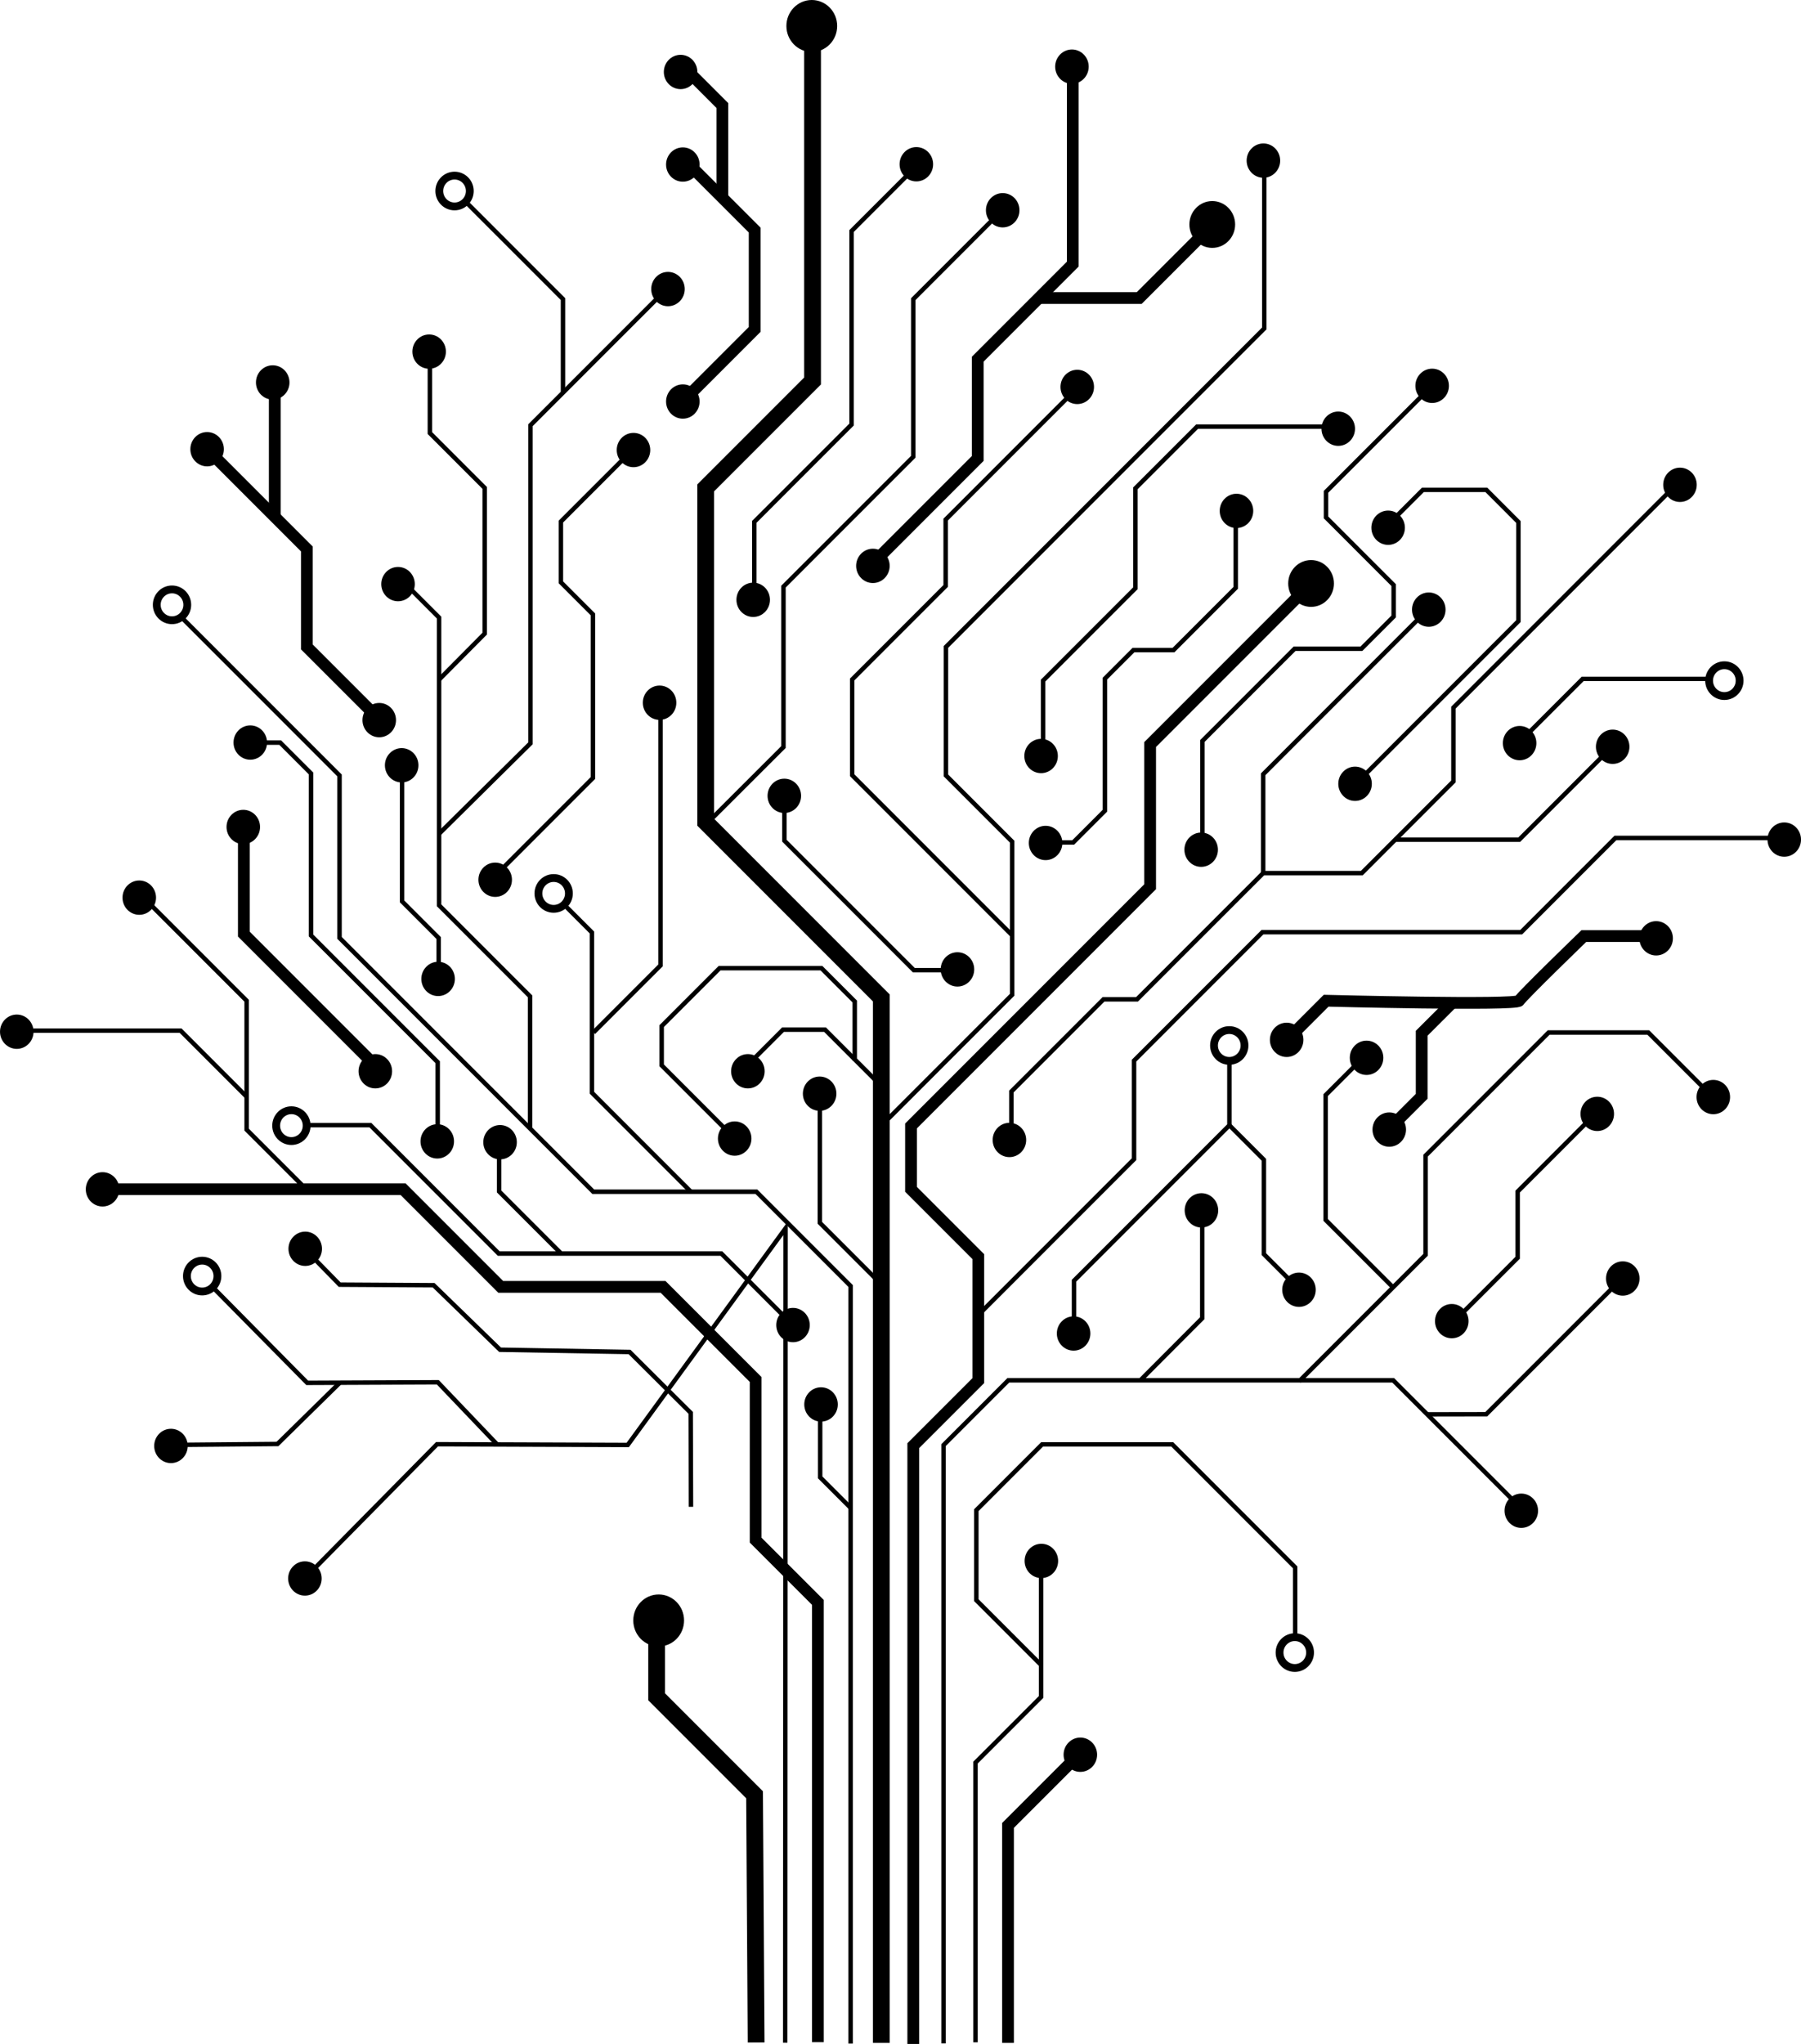 <?xml version="1.0" encoding="UTF-8" standalone="no"?>
<svg
   xmlns:dc="http://purl.org/dc/elements/1.1/"
   xmlns:cc="http://creativecommons.org/ns#"
   xmlns:rdf="http://www.w3.org/1999/02/22-rdf-syntax-ns#"
   xmlns:svg="http://www.w3.org/2000/svg"
   xmlns="http://www.w3.org/2000/svg"
   xmlns:sodipodi="http://sodipodi.sourceforge.net/DTD/sodipodi-0.dtd"
   xmlns:inkscape="http://www.inkscape.org/namespaces/inkscape"
   width="107.319mm"
   height="121.741mm"
   viewBox="0 0 107.319 121.741"
   version="1.1"
   id="svg1507"
   inkscape:version="1.0.1 (3bc2e813f5, 2020-09-07)"
   sodipodi:docname="tree_cut.svg">
  <defs
     id="defs1501" />
  <sodipodi:namedview
     id="base"
     pagecolor="#ffffff"
     bordercolor="#666666"
     borderopacity="1.0"
     inkscape:pageopacity="0.0"
     inkscape:pageshadow="2"
     inkscape:zoom="1.4"
     inkscape:cx="240.83568"
     inkscape:cy="179.57215"
     inkscape:document-units="mm"
     inkscape:current-layer="layer1"
     inkscape:document-rotation="0"
     showgrid="false"
     fit-margin-top="0"
     fit-margin-left="0"
     fit-margin-right="0"
     fit-margin-bottom="0"
     inkscape:window-width="2560"
     inkscape:window-height="1377"
     inkscape:window-x="-8"
     inkscape:window-y="-8"
     inkscape:window-maximized="1" />
  <g
     inkscape:label="Layer 1"
     inkscape:groupmode="layer"
     id="layer1"
     transform="translate(39.297,9.466)">
    <g
       inkscape:label="Layer 1"
       id="layer1-7"
       transform="translate(-60.013,-59.735)">
      <g
         id="g1155">
        <g
           id="g1031"
           style="stroke:#000000;stroke-opacity:1">
          <g
             id="g1007"
             style="stroke:#000000;stroke-opacity:1">
            <path
               style="fill:none;stroke:#000000;stroke-width:0.265px;stroke-linecap:butt;stroke-linejoin:miter;stroke-opacity:1"
               d="m 67.505,171.936 0.021,-48.509 -9.403,12.905 -11.367,-0.042 -7.383,7.484"
               id="path995"
               sodipodi:nodetypes="ccccc" />
            <path
               style="fill:none;stroke:#000000;stroke-width:0.265px;stroke-linecap:butt;stroke-linejoin:miter;stroke-opacity:1"
               d="m 50.33,136.291 -3.525,-3.692 -7.784,0.033 -5.512,-5.579"
               id="path997" />
            <path
               style="fill:none;stroke:#000000;stroke-width:0.265px;stroke-linecap:butt;stroke-linejoin:miter;stroke-opacity:1"
               d="m 40.959,132.632 -3.708,3.642 -5.579,0.05"
               id="path999" />
            <path
               style="fill:none;stroke:#000000;stroke-width:0.265px;stroke-linecap:butt;stroke-linejoin:miter;stroke-opacity:1"
               d="m 61.89,140.016 -0.017,-5.596 -3.642,-3.625 -7.717,-0.134 -3.959,-3.842 -5.596,-0.033 -1.604,-1.637"
               id="path1001" />
          </g>
          <path
             style="fill:none;stroke:#000000;stroke-width:0.265px;stroke-linecap:butt;stroke-linejoin:miter;stroke-opacity:1"
             d="M 71.403,171.986 V 126.864 L 65.789,121.25 H 56.068 L 40.949,106.131 v -9.676 l -9.336,-9.336"
             id="path1009"
             sodipodi:nodetypes="ccccccc" />
          <path
             style="fill:none;stroke:#000000;stroke-width:0.265px;stroke-linecap:butt;stroke-linejoin:miter;stroke-opacity:1"
             d="m 67.351,128.583 -3.65,-3.65 H 50.436 l -7.648,-7.648 h -3.597"
             id="path1011" />
          <path
             style="fill:none;stroke:#000000;stroke-width:0.265px;stroke-linecap:butt;stroke-linejoin:miter;stroke-opacity:1"
             d="m 54.121,124.898 -3.662,-3.662 v -2.173"
             id="path1013" />
          <path
             style="fill:none;stroke:#000000;stroke-width:0.265px;stroke-linecap:butt;stroke-linejoin:miter;stroke-opacity:1"
             d="m 38.837,120.976 -3.425,-3.425 v -7.678 l -5.729,-5.729"
             id="path1015" />
          <path
             style="fill:none;stroke:#000000;stroke-width:0.265px;stroke-linecap:butt;stroke-linejoin:miter;stroke-opacity:1"
             d="m 35.435,115.613 -3.957,-3.957 h -9.107"
             id="path1017" />
        </g>
        <path
           style="fill:none;stroke:#000000;stroke-width:0.265px;stroke-linecap:butt;stroke-linejoin:miter;stroke-opacity:1"
           d="m 71.402,140.076 -1.813,-1.813 v -3.597"
           id="path1033" />
        <path
           style="fill:none;stroke:#000000;stroke-width:0.265px;stroke-linecap:butt;stroke-linejoin:miter;stroke-opacity:1"
           d="m 61.87,121.236 -5.882,-5.882 v -9.544 l -1.654,-1.654"
           id="path1035" />
        <path
           style="fill:none;stroke:#000000;stroke-width:0.265px;stroke-linecap:butt;stroke-linejoin:miter;stroke-opacity:1"
           d="m 52.302,117.456 v -7.843 l -5.422,-5.422 V 87.053 l -1.754,-1.754"
           id="path1037" />
        <path
           style="fill:none;stroke:#000000;stroke-width:0.265px;stroke-linecap:butt;stroke-linejoin:miter;stroke-opacity:1"
           d="m 46.891,90.737 2.706,-2.727 v -8.682 l -3.266,-3.266 v -4.341"
           id="path1039"
           sodipodi:nodetypes="ccccc" />
        <path
           style="fill:none;stroke:#000000;stroke-width:0.265px;stroke-linecap:butt;stroke-linejoin:miter;stroke-opacity:1"
           d="m 46.893,99.916 5.433,-5.374 V 75.595 l 7.843,-7.843"
           id="path1041"
           sodipodi:nodetypes="cccc" />
        <path
           style="fill:none;stroke:#000000;stroke-width:0.265px;stroke-linecap:butt;stroke-linejoin:miter;stroke-opacity:1"
           d="M 54.263,73.611 V 68.083 L 48.558,62.378"
           id="path1043" />
        <path
           style="fill:none;stroke:#000000;stroke-width:0.265px;stroke-linecap:butt;stroke-linejoin:miter;stroke-opacity:1"
           d="m 50.72,101.935 5.327,-5.327 v -9.745 l -1.908,-1.908 v -3.62 l 3.665,-3.665"
           id="path1045" />
        <path
           style="fill:none;stroke:#000000;stroke-width:0.265px;stroke-linecap:butt;stroke-linejoin:miter;stroke-opacity:1"
           d="m 56.082,111.763 3.992,-3.992 V 93.053"
           id="path1047" />
        <path
           style="fill:none;stroke:#000000;stroke-width:0.265px;stroke-linecap:butt;stroke-linejoin:miter;stroke-opacity:1"
           d="m 64.114,117.692 -3.969,-3.969 v -2.339 l 3.449,-3.449 h 6.071 l 1.984,1.984 v 3.449 l 1.583,1.583"
           id="path1049" />
        <path
           style="fill:none;stroke:#000000;stroke-width:0.265px;stroke-linecap:butt;stroke-linejoin:miter;stroke-opacity:1"
           d="m 71.65,113.369 -1.772,-1.772 h -2.504 l -1.795,1.795"
           id="path1051" />
        <path
           style="fill:none;stroke:#000000;stroke-width:0.265px;stroke-linecap:butt;stroke-linejoin:miter;stroke-opacity:1"
           d="m 73.044,126.575 -3.473,-3.473 v -7.04"
           id="path1053" />
        <path
           style="fill:none;stroke:#000000;stroke-width:0.265px;stroke-linecap:butt;stroke-linejoin:miter;stroke-opacity:1"
           d="m 46.798,117.551 v -4.016 l -7.548,-7.548 v -9.65 l -1.837,-1.837 h -1.246"
           id="path1055" />
        <path
           style="fill:none;stroke:#000000;stroke-width:0.265px;stroke-linecap:butt;stroke-linejoin:miter;stroke-opacity:1"
           d="m 46.856,108.01 v -1.871 l -2.18,-2.18 v -7.475"
           id="path1057" />
        <path
           style="fill:none;stroke:#000000;stroke-width:0.265px;stroke-linecap:butt;stroke-linejoin:miter;stroke-opacity:1"
           d="m 63.126,99.032 4.276,-4.268 v -9.555 l 7.734,-7.734 v -9.388 l 4.878,-4.878"
           id="path1059"
           sodipodi:nodetypes="cccccc" />
        <path
           style="fill:none;stroke:#000000;stroke-width:0.265px;stroke-linecap:butt;stroke-linejoin:miter;stroke-opacity:1"
           d="m 65.665,85.142 v -3.792 l 5.796,-5.796 V 64.028 l 3.383,-3.383"
           id="path1061" />
        <path
           style="fill:none;stroke:#000000;stroke-width:0.265px;stroke-linecap:butt;stroke-linejoin:miter;stroke-opacity:1"
           d="m 76.918,108.054 h -1.748 l -7.713,-7.713 v -1.76"
           id="path1063" />
        <path
           style="fill:none;stroke:#000000;stroke-width:0.265px;stroke-linecap:butt;stroke-linejoin:miter;stroke-opacity:1"
           d="m 73.634,116.913 7.394,-7.394 v -9.119 L 77.084,96.455 V 88.801 L 96.053,69.831 v -9.095"
           id="path1065" />
        <path
           style="fill:none;stroke:#000000;stroke-width:0.265px;stroke-linecap:butt;stroke-linejoin:miter;stroke-opacity:1"
           d="M 81.005,105.951 71.497,96.443 V 90.738 L 77.066,85.169 v -3.951 l 7.226,-7.226"
           id="path1067" />
        <path
           style="fill:none;stroke:#000000;stroke-width:0.265px;stroke-linecap:butt;stroke-linejoin:miter;stroke-opacity:1"
           d="m 82.871,94.494 c 0,-1.158 0,-3.685 0,-3.685 l 5.504,-5.504 v -5.953 l 3.673,-3.673 h 8.067"
           id="path1069" />
        <path
           style="fill:none;stroke:#000000;stroke-width:0.265px;stroke-linecap:butt;stroke-linejoin:miter;stroke-opacity:1"
           d="m 83.934,100.447 h 0.732 l 1.89,-1.89 v -7.867 l 1.701,-1.701 h 2.386 l 3.709,-3.709 v -4.04"
           id="path1071" />
        <path
           style="fill:none;stroke:#000000;stroke-width:0.265px;stroke-linecap:butt;stroke-linejoin:miter;stroke-opacity:1"
           d="m 92.368,100.046 v -5.646 l 5.492,-5.492 h 3.981 l 1.919,-1.919 V 85.116 L 99.73,81.085 v -1.521 l 5.78,-5.78"
           id="path1073" />
        <path
           style="fill:none;stroke:#000000;stroke-width:0.265px;stroke-linecap:butt;stroke-linejoin:miter;stroke-opacity:1"
           d="m 103.967,80.981 1.536,-1.536 h 3.78 l 1.913,1.914 v 5.906 l -9.326,9.326"
           id="path1075" />
        <path
           style="fill:none;stroke:#000000;stroke-width:0.265px;stroke-linecap:butt;stroke-linejoin:miter;stroke-opacity:1"
           d="m 80.981,117.338 v -2.055 l 5.492,-5.492 h 1.996 l 7.518,-7.518 h 5.876 l 5.46,-5.46 v -4.397 l 12.826,-12.826"
           id="path1077" />
        <path
           style="fill:none;stroke:#000000;stroke-width:0.265px;stroke-linecap:butt;stroke-linejoin:miter;stroke-opacity:1"
           d="m 103.802,100.282 h 7.441 l 5.032,-5.032"
           id="path1079" />
        <path
           style="fill:none;stroke:#000000;stroke-width:0.265px;stroke-linecap:butt;stroke-linejoin:miter;stroke-opacity:1"
           d="m 95.988,102.272 v -5.888 l 9.317,-9.317"
           id="path1081" />
        <path
           style="fill:none;stroke:#000000;stroke-width:0.265px;stroke-linecap:butt;stroke-linejoin:miter;stroke-opacity:1"
           d="m 79.233,128.37 9.06,-9.06 v -5.87 l 7.648,-7.648 h 15.42 l 5.614,-5.614 h 9.576"
           id="path1083" />
        <path
           style="fill:none;stroke:#000000;stroke-width:0.265px;stroke-linecap:butt;stroke-linejoin:miter;stroke-opacity:1"
           d="m 84.714,128.819 v -2.268 l 9.26,-9.26 v -3.709"
           id="path1085" />
        <path
           style="fill:none;stroke:#000000;stroke-width:0.265px;stroke-linecap:butt;stroke-linejoin:miter;stroke-opacity:1"
           d="m 93.974,117.291 2.055,2.055 v 5.622 l 1.536,1.536"
           id="path1087" />
        <path
           style="fill:none;stroke:#000000;stroke-width:0.265px;stroke-linecap:butt;stroke-linejoin:miter;stroke-opacity:1"
           d="m 88.706,132.445 3.65,-3.662 v -5.587"
           id="path1089"
           sodipodi:nodetypes="ccc" />
        <path
           style="fill:none;stroke:#000000;stroke-width:0.265px;stroke-linecap:butt;stroke-linejoin:miter;stroke-opacity:1"
           d="m 76.94,171.978 v -35.637 l 3.859,-3.859 h 17.389 l 7.475,-7.475 v -5.905 l 7.337,-7.337 h 5.934 l 3.485,3.485"
           id="path1091"
           sodipodi:nodetypes="ccccccccc" />
        <path
           style="fill:none;stroke:#000000;stroke-width:0.265px;stroke-linecap:butt;stroke-linejoin:miter;stroke-opacity:1"
           d="m 103.701,126.92 -3.992,-3.992 v -7.433 l 2.03,-2.03"
           id="path1093" />
        <path
           style="fill:none;stroke:#000000;stroke-width:0.265px;stroke-linecap:butt;stroke-linejoin:miter;stroke-opacity:1"
           d="m 98.188,132.482 h 5.546 l 7.342,7.342"
           id="path1095" />
        <path
           style="fill:none;stroke:#000000;stroke-width:0.265px;stroke-linecap:butt;stroke-linejoin:miter;stroke-opacity:1"
           d="m 105.754,134.509 3.525,-0.006 7.6,-7.6"
           id="path1097"
           sodipodi:nodetypes="ccc" />
        <path
           style="fill:none;stroke:#000000;stroke-width:0.265px;stroke-linecap:butt;stroke-linejoin:miter;stroke-opacity:1"
           d="m 107.743,128.59 3.408,-3.408 v -3.942 l 4.276,-4.276"
           id="path1099" />
        <path
           style="fill:none;stroke:#000000;stroke-width:0.265px;stroke-linecap:butt;stroke-linejoin:miter;stroke-opacity:1"
           d="m 111.785,93.945 3.241,-3.241 h 7.584"
           id="path1101" />
        <path
           style="fill:none;stroke:#000000;stroke-width:0.265px;stroke-linecap:butt;stroke-linejoin:miter;stroke-opacity:1"
           d="m 78.845,171.912 v -16.662 l 3.909,-3.909 v -7.25"
           id="path1103"
           sodipodi:nodetypes="cccc" />
        <path
           style="fill:none;stroke:#000000;stroke-width:0.265px;stroke-linecap:butt;stroke-linejoin:miter;stroke-opacity:1"
           d="m 82.787,149.47 -3.892,-3.892 v -5.362 l 3.917,-3.917 h 7.759 l 7.321,7.321 v 4.314"
           id="path1105" />
      </g>
    </g>
    <g
       id="layer3"
       inkscape:label="Layer 3"
       transform="translate(-60.013,-59.735)">
      <g
         id="g1194"
         style="stroke:#000000;stroke-width:0.7;stroke-miterlimit:4;stroke-dasharray:none;stroke-opacity:1">
        <path
           style="fill:none;stroke:#000000;stroke-width:0.7;stroke-linecap:butt;stroke-linejoin:miter;stroke-miterlimit:4;stroke-dasharray:none;stroke-opacity:1"
           d="m 69.453,171.903 v -26.193 l -3.709,-3.709 v -9.568 l -5.516,-5.516 h -9.674 l -5.817,-5.817 H 27.663"
           id="path1158"
           sodipodi:nodetypes="cccccccc" />
        <path
           style="fill:none;stroke:#000000;stroke-width:0.7;stroke-linecap:butt;stroke-linejoin:miter;stroke-miterlimit:4;stroke-dasharray:none;stroke-opacity:1"
           d="M 42.853,113.511 35.246,105.904 v -5.859"
           id="path1160" />
        <path
           style="fill:none;stroke:#000000;stroke-width:0.7;stroke-linecap:butt;stroke-linejoin:miter;stroke-miterlimit:4;stroke-dasharray:none;stroke-opacity:1"
           d="M 42.877,92.675 39.002,88.801 v -5.835 l -5.504,-5.504"
           id="path1162" />
        <path
           style="fill:none;stroke:#000000;stroke-width:0.7;stroke-linecap:butt;stroke-linejoin:miter;stroke-miterlimit:4;stroke-dasharray:none;stroke-opacity:1"
           d="M 37.089,81.005 V 73.682"
           id="path1164" />
        <path
           style="fill:none;stroke:#000000;stroke-width:0.7;stroke-linecap:butt;stroke-linejoin:miter;stroke-miterlimit:4;stroke-dasharray:none;stroke-opacity:1"
           d="M 61.823,73.753 65.685,69.89 V 63.972 L 61.852,60.14"
           id="path1166" />
        <path
           style="fill:none;stroke:#000000;stroke-width:0.7;stroke-linecap:butt;stroke-linejoin:miter;stroke-miterlimit:4;stroke-dasharray:none;stroke-opacity:1"
           d="M 63.76,62.083 V 56.555 L 61.87,54.665"
           id="path1168" />
        <path
           style="fill:none;stroke:#000000;stroke-width:0.7;stroke-linecap:butt;stroke-linejoin:miter;stroke-miterlimit:4;stroke-dasharray:none;stroke-opacity:1"
           d="m 72.998,83.555 5.98,-5.98 v -5.913 l 5.663,-5.663 V 54.857"
           id="path1170" />
        <path
           style="fill:none;stroke:#000000;stroke-width:0.7;stroke-linecap:butt;stroke-linejoin:miter;stroke-miterlimit:4;stroke-dasharray:none;stroke-opacity:1"
           d="m 82.753,68.02 h 5.847 l 3.642,-3.642"
           id="path1172" />
        <path
           style="fill:none;stroke:#000000;stroke-width:0.7;stroke-linecap:butt;stroke-linejoin:miter;stroke-miterlimit:4;stroke-dasharray:none;stroke-opacity:1"
           d="m 80.782,171.946 v -12.954 l 3.708,-3.708"
           id="path1174"
           sodipodi:nodetypes="ccc" />
        <path
           style="fill:none;stroke:#000000;stroke-width:0.7;stroke-linecap:butt;stroke-linejoin:miter;stroke-miterlimit:4;stroke-dasharray:none;stroke-opacity:1"
           d="m 75.136,172.01 v -35.636 l 3.875,-3.875 v -7.383 l -4.009,-4.009 v -3.775 l 14.249,-14.249 v -8.469 l 8.962,-8.962"
           id="path1176"
           sodipodi:nodetypes="ccccccccc" />
        <path
           style="fill:none;stroke:#000000;stroke-width:0.7;stroke-linecap:butt;stroke-linejoin:miter;stroke-miterlimit:4;stroke-dasharray:none;stroke-opacity:1"
           d="m 97.778,111.834 1.961,-1.961 c 0,0 11.336,0.292 11.505,0 0.168,-0.292 3.851,-3.851 3.851,-3.851 h 3.638"
           id="path1178" />
        <path
           style="fill:none;stroke:#000000;stroke-width:0.7;stroke-linecap:butt;stroke-linejoin:miter;stroke-miterlimit:4;stroke-dasharray:none;stroke-opacity:1"
           d="m 104.062,116.936 1.37,-1.37 v -3.756 l 1.849,-1.843"
           id="path1180"
           sodipodi:nodetypes="cccc" />
      </g>
    </g>
    <g
       id="layer4"
       inkscape:label="Layer 4"
       transform="translate(-60.013,-59.735)">
      <g
         id="g1203"
         style="stroke:#000000;stroke-width:1;stroke-miterlimit:4;stroke-dasharray:none;stroke-opacity:1">
        <path
           style="fill:none;stroke:#000000;stroke-width:1;stroke-linecap:butt;stroke-linejoin:miter;stroke-miterlimit:4;stroke-dasharray:none;stroke-opacity:1"
           d="m 65.772,171.923 -0.093,-14.757 -5.835,-5.835 v -3.425"
           id="path1197"
           sodipodi:nodetypes="cccc" />
        <path
           style="fill:none;stroke:#000000;stroke-width:1;stroke-linecap:butt;stroke-linejoin:miter;stroke-miterlimit:4;stroke-dasharray:none;stroke-opacity:1"
           d="M 73.233,171.945 V 109.708 L 62.768,99.242 V 79.328 l 6.367,-6.367 V 53.106"
           id="path1199"
           sodipodi:nodetypes="cccccc" />
      </g>
    </g>
    <g
       id="layer5"
       inkscape:label="Layer 5"
       transform="translate(-60.013,-59.735)">
      <ellipse
         style="fill:#000000;fill-opacity:1;fill-rule:evenodd;stroke:none;stroke-width:1.375;stroke-miterlimit:4;stroke-dasharray:none;stroke-opacity:1"
         id="path1208"
         cx="38.885"
         cy="144.285"
         rx="0.999"
         ry="1.022" />
      <ellipse
         style="fill:#000000;fill-opacity:1;fill-rule:evenodd;stroke:none;stroke-width:1.375;stroke-miterlimit:4;stroke-dasharray:none;stroke-opacity:1"
         id="path1208-0"
         cx="30.903"
         cy="136.391"
         rx="0.999"
         ry="1.022" />
      <ellipse
         style="fill:#000000;fill-opacity:1;fill-rule:evenodd;stroke:none;stroke-width:1.375;stroke-miterlimit:4;stroke-dasharray:none;stroke-opacity:1"
         id="path1208-9"
         cx="38.904"
         cy="124.648"
         rx="0.999"
         ry="1.022" />
      <ellipse
         style="fill:#000000;fill-opacity:1;fill-rule:evenodd;stroke:none;stroke-width:1.375;stroke-miterlimit:4;stroke-dasharray:none;stroke-opacity:1"
         id="path1208-2"
         cx="21.716"
         cy="111.719"
         rx="0.999"
         ry="1.022" />
      <ellipse
         style="fill:#000000;fill-opacity:1;fill-rule:evenodd;stroke:none;stroke-width:1.375;stroke-miterlimit:4;stroke-dasharray:none;stroke-opacity:1"
         id="path1208-3"
         cx="26.827"
         cy="121.107"
         rx="0.999"
         ry="1.022" />
      <ellipse
         style="fill:#000000;fill-opacity:1;fill-rule:evenodd;stroke:none;stroke-width:1.375;stroke-miterlimit:4;stroke-dasharray:none;stroke-opacity:1"
         id="path1208-1"
         cx="43.081"
         cy="114.074"
         rx="0.999"
         ry="1.022" />
      <ellipse
         style="fill:#000000;fill-opacity:1;fill-rule:evenodd;stroke:none;stroke-width:1.375;stroke-miterlimit:4;stroke-dasharray:none;stroke-opacity:1"
         id="path1208-09"
         cx="46.772"
         cy="118.25"
         rx="0.999"
         ry="1.022" />
      <ellipse
         style="fill:#000000;fill-opacity:1;fill-rule:evenodd;stroke:none;stroke-width:1.375;stroke-miterlimit:4;stroke-dasharray:none;stroke-opacity:1"
         id="path1208-5"
         cx="50.514"
         cy="118.3"
         rx="0.999"
         ry="1.022" />
      <ellipse
         style="fill:#000000;fill-opacity:1;fill-rule:evenodd;stroke:none;stroke-width:1.375;stroke-miterlimit:4;stroke-dasharray:none;stroke-opacity:1"
         id="path1208-7"
         cx="29.015"
         cy="103.734"
         rx="0.999"
         ry="1.022" />
      <ellipse
         style="fill:#000000;fill-opacity:1;fill-rule:evenodd;stroke:none;stroke-width:1.375;stroke-miterlimit:4;stroke-dasharray:none;stroke-opacity:1"
         id="path1208-4"
         cx="35.213"
         cy="99.524"
         rx="0.999"
         ry="1.022" />
      <ellipse
         style="fill:#000000;fill-opacity:1;fill-rule:evenodd;stroke:none;stroke-width:1.375;stroke-miterlimit:4;stroke-dasharray:none;stroke-opacity:1"
         id="path1208-46"
         cx="35.63"
         cy="94.496"
         rx="0.999"
         ry="1.022" />
      <ellipse
         style="fill:#000000;fill-opacity:1;fill-rule:evenodd;stroke:none;stroke-width:1.375;stroke-miterlimit:4;stroke-dasharray:none;stroke-opacity:1"
         id="path1208-44"
         cx="43.314"
         cy="93.16"
         rx="0.999"
         ry="1.022" />
      <ellipse
         style="fill:#000000;fill-opacity:1;fill-rule:evenodd;stroke:none;stroke-width:1.375;stroke-miterlimit:4;stroke-dasharray:none;stroke-opacity:1"
         id="path1208-51"
         cx="44.651"
         cy="95.85"
         rx="0.999"
         ry="1.022" />
      <ellipse
         style="fill:#000000;fill-opacity:1;fill-rule:evenodd;stroke:none;stroke-width:1.375;stroke-miterlimit:4;stroke-dasharray:none;stroke-opacity:1"
         id="path1208-25"
         cx="44.434"
         cy="85.059"
         rx="0.999"
         ry="1.022" />
      <ellipse
         style="fill:#000000;fill-opacity:1;fill-rule:evenodd;stroke:none;stroke-width:1.375;stroke-miterlimit:4;stroke-dasharray:none;stroke-opacity:1"
         id="path1208-11"
         cx="33.058"
         cy="77.024"
         rx="0.999"
         ry="1.022" />
      <ellipse
         style="fill:#000000;fill-opacity:1;fill-rule:evenodd;stroke:none;stroke-width:1.375;stroke-miterlimit:4;stroke-dasharray:none;stroke-opacity:1"
         id="path1208-41"
         cx="36.967"
         cy="73.048"
         rx="0.999"
         ry="1.022" />
      <ellipse
         style="fill:#000000;fill-opacity:1;fill-rule:evenodd;stroke:none;stroke-width:1.375;stroke-miterlimit:4;stroke-dasharray:none;stroke-opacity:1"
         id="path1208-460"
         cx="46.288"
         cy="71.211"
         rx="0.999"
         ry="1.022" />
      <ellipse
         style="fill:#000000;fill-opacity:1;fill-rule:evenodd;stroke:none;stroke-width:1.375;stroke-miterlimit:4;stroke-dasharray:none;stroke-opacity:1"
         id="path1208-8"
         cx="60.52"
         cy="67.486"
         rx="0.999"
         ry="1.022" />
      <ellipse
         style="fill:#000000;fill-opacity:1;fill-rule:evenodd;stroke:none;stroke-width:1.375;stroke-miterlimit:4;stroke-dasharray:none;stroke-opacity:1"
         id="path1208-36"
         cx="61.405"
         cy="74.184"
         rx="0.999"
         ry="1.022" />
      <ellipse
         style="fill:#000000;fill-opacity:1;fill-rule:evenodd;stroke:none;stroke-width:1.375;stroke-miterlimit:4;stroke-dasharray:none;stroke-opacity:1"
         id="path1208-90"
         cx="58.465"
         cy="77.074"
         rx="0.999"
         ry="1.022" />
      <ellipse
         style="fill:#000000;fill-opacity:1;fill-rule:evenodd;stroke:none;stroke-width:1.375;stroke-miterlimit:4;stroke-dasharray:none;stroke-opacity:1"
         id="path1208-77"
         cx="61.405"
         cy="60.069"
         rx="0.999"
         ry="1.022" />
      <ellipse
         style="fill:#000000;fill-opacity:1;fill-rule:evenodd;stroke:none;stroke-width:1.375;stroke-miterlimit:4;stroke-dasharray:none;stroke-opacity:1"
         id="path1208-12"
         cx="61.272"
         cy="54.556"
         rx="0.999"
         ry="1.022" />
      <ellipse
         style="fill:#000000;fill-opacity:1;fill-rule:evenodd;stroke:none;stroke-width:1.375;stroke-miterlimit:4;stroke-dasharray:none;stroke-opacity:1"
         id="path1208-6"
         cx="75.32"
         cy="60.052"
         rx="0.999"
         ry="1.022" />
      <ellipse
         style="fill:#000000;fill-opacity:1;fill-rule:evenodd;stroke:none;stroke-width:1.375;stroke-miterlimit:4;stroke-dasharray:none;stroke-opacity:1"
         id="path1208-58"
         cx="80.465"
         cy="62.792"
         rx="0.999"
         ry="1.022" />
      <ellipse
         style="fill:#000000;fill-opacity:1;fill-rule:evenodd;stroke:none;stroke-width:1.375;stroke-miterlimit:4;stroke-dasharray:none;stroke-opacity:1"
         id="path1208-23"
         cx="84.591"
         cy="54.239"
         rx="0.999"
         ry="1.022" />
      <ellipse
         style="fill:#000000;fill-opacity:1;fill-rule:evenodd;stroke:none;stroke-width:1.375;stroke-miterlimit:4;stroke-dasharray:none;stroke-opacity:1"
         id="path1208-78"
         cx="96"
         cy="59.835"
         rx="0.999"
         ry="1.022" />
      <ellipse
         style="fill:#000000;fill-opacity:1;fill-rule:evenodd;stroke:none;stroke-width:1.876;stroke-miterlimit:4;stroke-dasharray:none;stroke-opacity:1"
         id="path1208-31"
         cx="92.953"
         cy="63.639"
         rx="1.363"
         ry="1.394" />
      <ellipse
         style="fill:#000000;fill-opacity:1;fill-rule:evenodd;stroke:none;stroke-width:1.375;stroke-miterlimit:4;stroke-dasharray:none;stroke-opacity:1"
         id="path1208-13"
         cx="84.908"
         cy="73.315"
         rx="0.999"
         ry="1.022" />
      <ellipse
         style="fill:#000000;fill-opacity:1;fill-rule:evenodd;stroke:none;stroke-width:1.375;stroke-miterlimit:4;stroke-dasharray:none;stroke-opacity:1"
         id="path1208-88"
         cx="72.731"
         cy="83.973"
         rx="0.999"
         ry="1.022" />
      <ellipse
         style="fill:#000000;fill-opacity:1;fill-rule:evenodd;stroke:none;stroke-width:1.375;stroke-miterlimit:4;stroke-dasharray:none;stroke-opacity:1"
         id="path1208-60"
         cx="65.598"
         cy="85.994"
         rx="0.999"
         ry="1.022" />
      <ellipse
         style="fill:#000000;fill-opacity:1;fill-rule:evenodd;stroke:none;stroke-width:1.375;stroke-miterlimit:4;stroke-dasharray:none;stroke-opacity:1"
         id="path1208-18"
         cx="60.019"
         cy="92.124"
         rx="0.999"
         ry="1.022" />
      <ellipse
         style="fill:#000000;fill-opacity:1;fill-rule:evenodd;stroke:none;stroke-width:1.375;stroke-miterlimit:4;stroke-dasharray:none;stroke-opacity:1"
         id="path1208-07"
         cx="67.452"
         cy="97.67"
         rx="0.999"
         ry="1.022" />
      <ellipse
         style="fill:#000000;fill-opacity:1;fill-rule:evenodd;stroke:none;stroke-width:1.375;stroke-miterlimit:4;stroke-dasharray:none;stroke-opacity:1"
         id="path1208-902"
         cx="82.753"
         cy="95.298"
         rx="0.999"
         ry="1.022" />
      <ellipse
         style="fill:#000000;fill-opacity:1;fill-rule:evenodd;stroke:none;stroke-width:1.375;stroke-miterlimit:4;stroke-dasharray:none;stroke-opacity:1"
         id="path1208-116"
         cx="83.021"
         cy="100.477"
         rx="0.999"
         ry="1.022" />
      <ellipse
         style="fill:#000000;fill-opacity:1;fill-rule:evenodd;stroke:none;stroke-width:1.375;stroke-miterlimit:4;stroke-dasharray:none;stroke-opacity:1"
         id="path1208-57"
         cx="92.292"
         cy="100.878"
         rx="0.999"
         ry="1.022" />
      <ellipse
         style="fill:#000000;fill-opacity:1;fill-rule:evenodd;stroke:none;stroke-width:1.375;stroke-miterlimit:4;stroke-dasharray:none;stroke-opacity:1"
         id="path1208-315"
         cx="101.462"
         cy="96.952"
         rx="0.999"
         ry="1.022" />
      <ellipse
         style="fill:#000000;fill-opacity:1;fill-rule:evenodd;stroke:none;stroke-width:1.375;stroke-miterlimit:4;stroke-dasharray:none;stroke-opacity:1"
         id="path1208-61"
         cx="105.855"
         cy="86.579"
         rx="0.999"
         ry="1.022" />
      <ellipse
         style="fill:#000000;fill-opacity:1;fill-rule:evenodd;stroke:none;stroke-width:1.375;stroke-miterlimit:4;stroke-dasharray:none;stroke-opacity:1"
         id="path1208-613"
         cx="103.433"
         cy="81.701"
         rx="0.999"
         ry="1.022" />
      <ellipse
         style="fill:#000000;fill-opacity:1;fill-rule:evenodd;stroke:none;stroke-width:1.375;stroke-miterlimit:4;stroke-dasharray:none;stroke-opacity:1"
         id="path1208-32"
         cx="94.396"
         cy="80.699"
         rx="0.999"
         ry="1.022" />
      <ellipse
         style="fill:#000000;fill-opacity:1;fill-rule:evenodd;stroke:none;stroke-width:1.375;stroke-miterlimit:4;stroke-dasharray:none;stroke-opacity:1"
         id="path1208-787"
         cx="100.46"
         cy="75.804"
         rx="0.999"
         ry="1.022" />
      <ellipse
         style="fill:#000000;fill-opacity:1;fill-rule:evenodd;stroke:none;stroke-width:1.375;stroke-miterlimit:4;stroke-dasharray:none;stroke-opacity:1"
         id="path1208-770"
         cx="106.056"
         cy="73.249"
         rx="0.999"
         ry="1.022" />
      <ellipse
         style="fill:#000000;fill-opacity:1;fill-rule:evenodd;stroke:none;stroke-width:1.375;stroke-miterlimit:4;stroke-dasharray:none;stroke-opacity:1"
         id="path1208-73"
         cx="120.823"
         cy="79.145"
         rx="0.999"
         ry="1.022" />
      <ellipse
         style="fill:#000000;fill-opacity:1;fill-rule:evenodd;stroke:none;stroke-width:1.375;stroke-miterlimit:4;stroke-dasharray:none;stroke-opacity:1"
         id="path1208-27"
         cx="111.268"
         cy="94.53"
         rx="0.999"
         ry="1.022" />
      <ellipse
         style="fill:#000000;fill-opacity:1;fill-rule:evenodd;stroke:none;stroke-width:1.375;stroke-miterlimit:4;stroke-dasharray:none;stroke-opacity:1"
         id="path1208-469"
         cx="116.813"
         cy="94.747"
         rx="0.999"
         ry="1.022" />
      <ellipse
         style="fill:#000000;fill-opacity:1;fill-rule:evenodd;stroke:none;stroke-width:1.375;stroke-miterlimit:4;stroke-dasharray:none;stroke-opacity:1"
         id="path1208-54"
         cx="119.403"
         cy="106.156"
         rx="0.999"
         ry="1.022" />
      <ellipse
         style="fill:#000000;fill-opacity:1;fill-rule:evenodd;stroke:none;stroke-width:1.375;stroke-miterlimit:4;stroke-dasharray:none;stroke-opacity:1"
         id="path1208-52"
         cx="127.037"
         cy="100.276"
         rx="0.999"
         ry="1.022" />
      <ellipse
         style="fill:#000000;fill-opacity:1;fill-rule:evenodd;stroke:none;stroke-width:1.375;stroke-miterlimit:4;stroke-dasharray:none;stroke-opacity:1"
         id="path1208-96"
         cx="102.147"
         cy="113.272"
         rx="0.999"
         ry="1.022" />
      <ellipse
         style="fill:#000000;fill-opacity:1;fill-rule:evenodd;stroke:none;stroke-width:1.375;stroke-miterlimit:4;stroke-dasharray:none;stroke-opacity:1"
         id="path1208-63"
         cx="97.386"
         cy="112.203"
         rx="0.999"
         ry="1.022" />
      <ellipse
         style="fill:#000000;fill-opacity:1;fill-rule:evenodd;stroke:none;stroke-width:1.375;stroke-miterlimit:4;stroke-dasharray:none;stroke-opacity:1"
         id="path1208-739"
         cx="103.5"
         cy="117.548"
         rx="0.999"
         ry="1.022" />
      <ellipse
         style="fill:#000000;fill-opacity:1;fill-rule:evenodd;stroke:none;stroke-width:1.375;stroke-miterlimit:4;stroke-dasharray:none;stroke-opacity:1"
         id="path1208-419"
         cx="115.895"
         cy="116.613"
         rx="0.999"
         ry="1.022" />
      <ellipse
         style="fill:#000000;fill-opacity:1;fill-rule:evenodd;stroke:none;stroke-width:1.375;stroke-miterlimit:4;stroke-dasharray:none;stroke-opacity:1"
         id="path1208-188"
         cx="122.81"
         cy="115.611"
         rx="0.999"
         ry="1.022" />
      <ellipse
         style="fill:#000000;fill-opacity:1;fill-rule:evenodd;stroke:none;stroke-width:1.375;stroke-miterlimit:4;stroke-dasharray:none;stroke-opacity:1"
         id="path1208-64"
         cx="92.308"
         cy="122.359"
         rx="0.999"
         ry="1.022" />
      <ellipse
         style="fill:#000000;fill-opacity:1;fill-rule:evenodd;stroke:none;stroke-width:1.375;stroke-miterlimit:4;stroke-dasharray:none;stroke-opacity:1"
         id="path1208-48"
         cx="98.121"
         cy="127.087"
         rx="0.999"
         ry="1.022" />
      <ellipse
         style="fill:#000000;fill-opacity:1;fill-rule:evenodd;stroke:none;stroke-width:1.375;stroke-miterlimit:4;stroke-dasharray:none;stroke-opacity:1"
         id="path1208-21"
         cx="84.691"
         cy="129.693"
         rx="0.999"
         ry="1.022" />
      <ellipse
         style="fill:#000000;fill-opacity:1;fill-rule:evenodd;stroke:none;stroke-width:1.375;stroke-miterlimit:4;stroke-dasharray:none;stroke-opacity:1"
         id="path1208-08"
         cx="80.866"
         cy="118.167"
         rx="0.999"
         ry="1.022" />
      <ellipse
         style="fill:#000000;fill-opacity:1;fill-rule:evenodd;stroke:none;stroke-width:1.375;stroke-miterlimit:4;stroke-dasharray:none;stroke-opacity:1"
         id="path1208-71"
         cx="107.225"
         cy="128.958"
         rx="0.999"
         ry="1.022" />
      <ellipse
         style="fill:#000000;fill-opacity:1;fill-rule:evenodd;stroke:none;stroke-width:1.375;stroke-miterlimit:4;stroke-dasharray:none;stroke-opacity:1"
         id="path1208-95"
         cx="117.415"
         cy="126.418"
         rx="0.999"
         ry="1.022" />
      <ellipse
         style="fill:#000000;fill-opacity:1;fill-rule:evenodd;stroke:none;stroke-width:1.375;stroke-miterlimit:4;stroke-dasharray:none;stroke-opacity:1"
         id="path1208-86"
         cx="111.368"
         cy="140.25"
         rx="0.999"
         ry="1.022" />
      <ellipse
         style="fill:#000000;fill-opacity:1;fill-rule:evenodd;stroke:none;stroke-width:1.375;stroke-miterlimit:4;stroke-dasharray:none;stroke-opacity:1"
         id="path1208-02"
         cx="82.77"
         cy="143.24"
         rx="0.999"
         ry="1.022" />
      <ellipse
         style="fill:#000000;fill-opacity:1;fill-rule:evenodd;stroke:none;stroke-width:1.375;stroke-miterlimit:4;stroke-dasharray:none;stroke-opacity:1"
         id="path1208-85"
         cx="69.64"
         cy="133.919"
         rx="0.999"
         ry="1.022" />
      <ellipse
         style="fill:#000000;fill-opacity:1;fill-rule:evenodd;stroke:none;stroke-width:1.375;stroke-miterlimit:4;stroke-dasharray:none;stroke-opacity:1"
         id="path1208-266"
         cx="67.97"
         cy="129.191"
         rx="0.999"
         ry="1.022" />
      <ellipse
         style="fill:#000000;fill-opacity:1;fill-rule:evenodd;stroke:none;stroke-width:1.375;stroke-miterlimit:4;stroke-dasharray:none;stroke-opacity:1"
         id="path1208-20"
         cx="64.495"
         cy="118.083"
         rx="0.999"
         ry="1.022" />
      <ellipse
         style="fill:#000000;fill-opacity:1;fill-rule:evenodd;stroke:none;stroke-width:1.375;stroke-miterlimit:4;stroke-dasharray:none;stroke-opacity:1"
         id="path1208-00"
         cx="65.281"
         cy="114.074"
         rx="0.999"
         ry="1.022" />
      <ellipse
         style="fill:#000000;fill-opacity:1;fill-rule:evenodd;stroke:none;stroke-width:1.375;stroke-miterlimit:4;stroke-dasharray:none;stroke-opacity:1"
         id="path1208-68"
         cx="69.557"
         cy="115.41"
         rx="0.999"
         ry="1.022" />
      <ellipse
         style="fill:#000000;fill-opacity:1;fill-rule:evenodd;stroke:none;stroke-width:1.375;stroke-miterlimit:4;stroke-dasharray:none;stroke-opacity:1"
         id="path1208-35"
         cx="46.822"
         cy="108.574"
         rx="0.999"
         ry="1.022" />
      <ellipse
         style="fill:#000000;fill-opacity:1;fill-rule:evenodd;stroke:none;stroke-width:1.375;stroke-miterlimit:4;stroke-dasharray:none;stroke-opacity:1"
         id="path1208-92"
         cx="50.224"
         cy="102.668"
         rx="0.999"
         ry="1.022" />
      <ellipse
         style="fill:#000000;fill-opacity:1;fill-rule:evenodd;stroke:none;stroke-width:1.375;stroke-miterlimit:4;stroke-dasharray:none;stroke-opacity:1"
         id="path1208-50"
         cx="77.769"
         cy="108.007"
         rx="0.999"
         ry="1.022" />
      <ellipse
         style="fill:#000000;fill-opacity:1;fill-rule:evenodd;stroke:none;stroke-width:1.876;stroke-miterlimit:4;stroke-dasharray:none;stroke-opacity:1"
         id="path1208-31-7"
         cx="98.841"
         cy="85.021"
         rx="1.363"
         ry="1.394" />
      <ellipse
         style="fill:#000000;fill-opacity:1;fill-rule:evenodd;stroke:none;stroke-width:2.082;stroke-miterlimit:4;stroke-dasharray:none;stroke-opacity:1"
         id="path1208-31-8"
         cx="59.965"
         cy="146.785"
         rx="1.513"
         ry="1.548" />
      <ellipse
         style="fill:#000000;fill-opacity:1;fill-rule:evenodd;stroke:none;stroke-width:2.082;stroke-miterlimit:4;stroke-dasharray:none;stroke-opacity:1"
         id="path1208-31-8-2"
         cx="69.089"
         cy="51.817"
         rx="1.513"
         ry="1.548" />
      <ellipse
         style="fill:#000000;fill-opacity:1;fill-rule:evenodd;stroke:none;stroke-width:1.375;stroke-miterlimit:4;stroke-dasharray:none;stroke-opacity:1"
         id="path1208-6-7"
         cx="85.092"
         cy="154.782"
         rx="0.999"
         ry="1.022" />
    </g>
    <g
       id="layer6"
       inkscape:label="Layer 6"
       transform="translate(-60.013,-59.735)">
      <g
         id="g1815">
        <ellipse
           style="fill:none;fill-opacity:1;fill-rule:evenodd;stroke:#000000;stroke-width:0.466;stroke-miterlimit:4;stroke-dasharray:none;stroke-opacity:1"
           id="path1672"
           cx="32.763"
           cy="126.274"
           rx="0.909"
           ry="0.918" />
        <ellipse
           style="fill:none;fill-opacity:1;fill-rule:evenodd;stroke:#000000;stroke-width:0.466;stroke-miterlimit:4;stroke-dasharray:none;stroke-opacity:1"
           id="path1672-1"
           cx="38.081"
           cy="117.314"
           rx="0.909"
           ry="0.918" />
        <ellipse
           style="fill:none;fill-opacity:1;fill-rule:evenodd;stroke:#000000;stroke-width:0.466;stroke-miterlimit:4;stroke-dasharray:none;stroke-opacity:1"
           id="path1672-2"
           cx="30.966"
           cy="86.293"
           rx="0.909"
           ry="0.918" />
        <ellipse
           style="fill:none;fill-opacity:1;fill-rule:evenodd;stroke:#000000;stroke-width:0.466;stroke-miterlimit:4;stroke-dasharray:none;stroke-opacity:1"
           id="path1672-5"
           cx="53.708"
           cy="103.483"
           rx="0.909"
           ry="0.918" />
        <ellipse
           style="fill:none;fill-opacity:1;fill-rule:evenodd;stroke:#000000;stroke-width:0.466;stroke-miterlimit:4;stroke-dasharray:none;stroke-opacity:1"
           id="path1672-11"
           cx="47.802"
           cy="61.646"
           rx="0.909"
           ry="0.918" />
        <ellipse
           style="fill:none;fill-opacity:1;fill-rule:evenodd;stroke:#000000;stroke-width:0.466;stroke-miterlimit:4;stroke-dasharray:none;stroke-opacity:1"
           id="path1672-6"
           cx="123.468"
           cy="90.809"
           rx="0.909"
           ry="0.918" />
        <ellipse
           style="fill:none;fill-opacity:1;fill-rule:evenodd;stroke:#000000;stroke-width:0.466;stroke-miterlimit:4;stroke-dasharray:none;stroke-opacity:1"
           id="path1672-8"
           cx="93.966"
           cy="112.539"
           rx="0.909"
           ry="0.918" />
        <ellipse
           style="fill:none;fill-opacity:1;fill-rule:evenodd;stroke:#000000;stroke-width:0.466;stroke-miterlimit:4;stroke-dasharray:none;stroke-opacity:1"
           id="path1672-67"
           cx="97.872"
           cy="148.698"
           rx="0.909"
           ry="0.918" />
      </g>
    </g>
  </g>
</svg>
